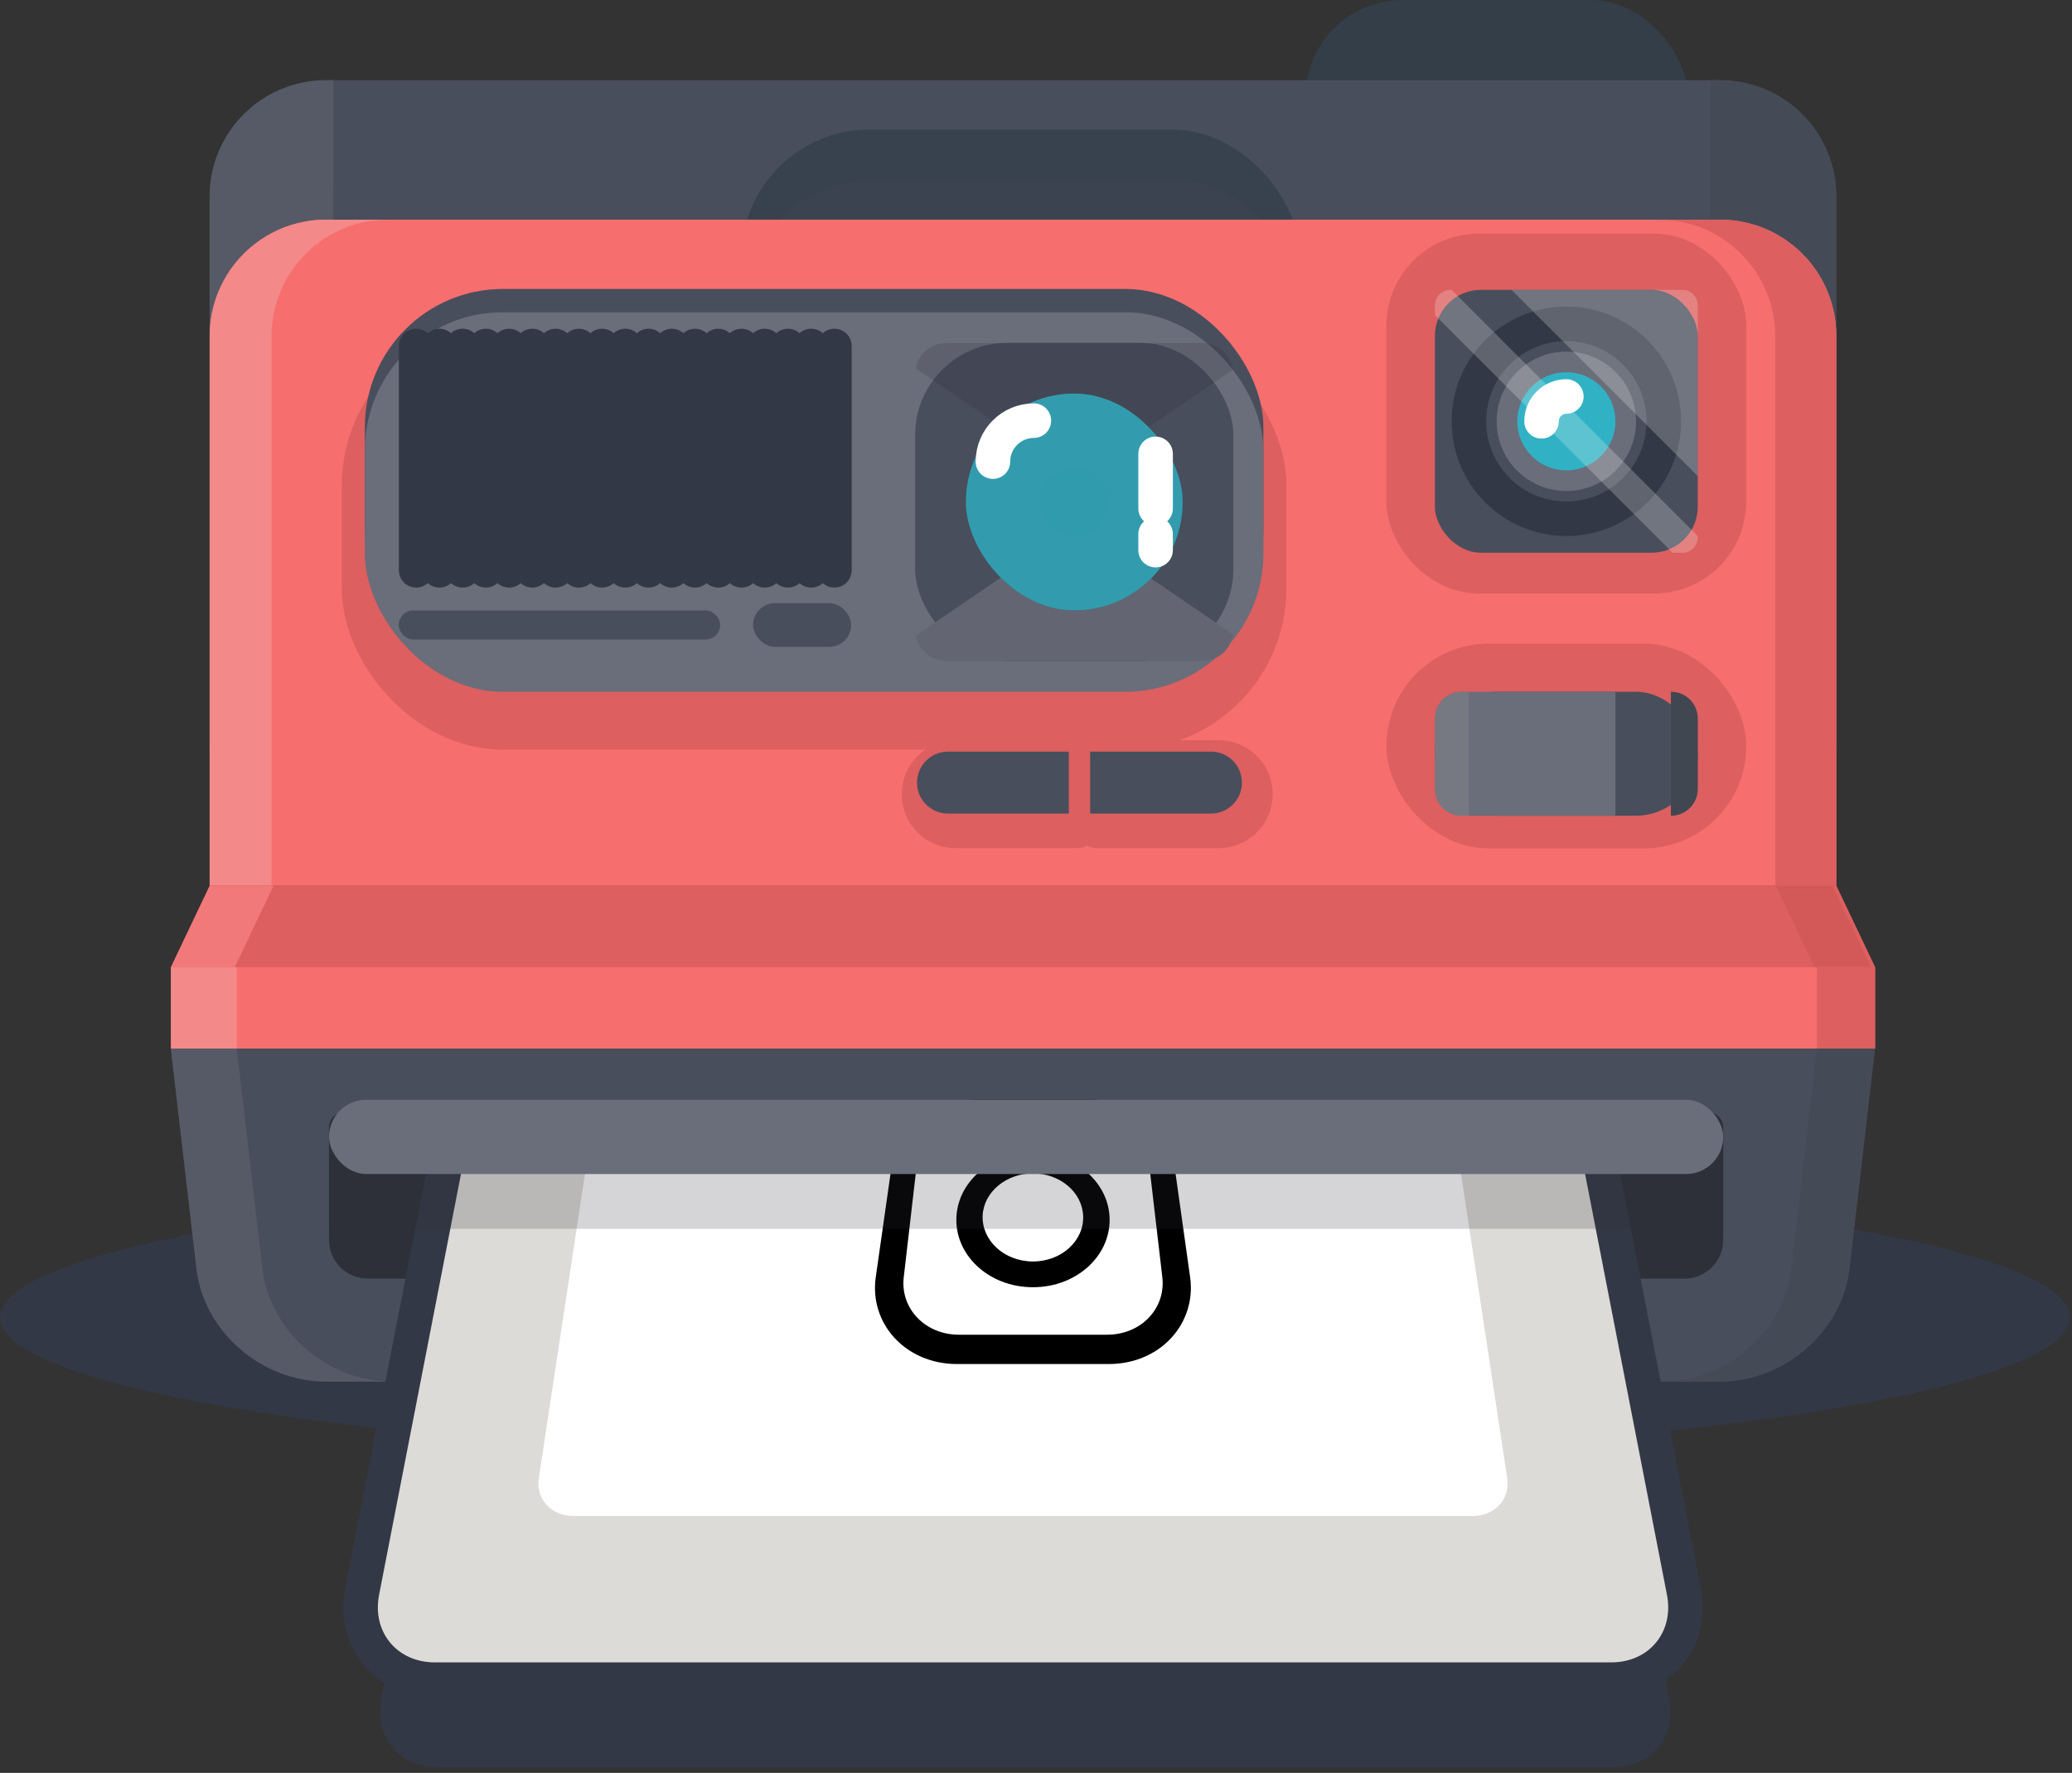 <?xml version="1.0" encoding="UTF-8"?>
<svg width="180px" height="154px" viewBox="0 0 180 154" version="1.1" xmlns="http://www.w3.org/2000/svg" xmlns:xlink="http://www.w3.org/1999/xlink">
    <rect x="0" y="0" width="180" height="154" fill="#333333" stroke="none"/>
    <title>day4-polariod</title>
    <defs>
        <radialGradient cx="-289.32%" cy="510.052%" fx="-289.32%" fy="510.052%" r="810.258%" gradientTransform="translate(-2.893,5.101),scale(0.822,1),translate(2.893,-5.101)" id="radialGradient-1">
            <stop stop-color="#F9C200" offset="0%"></stop>
            <stop stop-color="#FF4C50" offset="45%"></stop>
            <stop stop-color="#B53E93" offset="80%"></stop>
            <stop stop-color="#423E93" offset="100%"></stop>
        </radialGradient>
    </defs>
    <g id="Foundation:-niceverynice.com" stroke="none" stroke-width="1" fill="none" fill-rule="evenodd">
        <g id="Main-Page" transform="translate(-463, -4154)">
            <g id="Block-with-Categories" transform="translate(130, 3645)">
                <g id="Categories" transform="translate(0, 465)">
                    <g id="day4-polariod" transform="translate(333, 44)">
                        <ellipse id="Oval" fill="#323845" fill-rule="nonzero" cx="89.916" cy="114.423" rx="89.916" ry="12.469"></ellipse>
                        <path d="M140.164,153.495 L37.975,153.495 C34.668,153.495 32.504,150.837 33.13,147.627 L40.478,109.864 L137.665,109.864 L145.009,147.627 C145.635,150.837 143.472,153.495 140.164,153.495 Z" id="Path" fill="#323845" fill-rule="nonzero"></path>
                        <rect id="Rectangle" fill="#333E49" fill-rule="nonzero" x="113.42" y="0" width="33.194" height="16.822" rx="8.411"></rect>
                        <path d="M28.312,6.968 L149.434,6.968 C155.008,6.968 159.527,11.487 159.527,17.061 L159.527,64.837 L18.219,64.837 L18.219,17.061 C18.219,11.487 22.738,6.968 28.312,6.968 Z" id="Path" fill="#484E5C" fill-rule="nonzero"></path>
                        <path d="M149.424,6.968 L148.569,6.968 L148.569,64.837 L159.517,64.837 L159.517,17.061 C159.5,11.494 154.991,6.984 149.424,6.968 Z" id="Path" fill="#454B56" fill-rule="nonzero"></path>
                        <path d="M28.975,6.968 L28.302,6.968 C22.734,6.984 18.225,11.494 18.209,17.061 L18.209,64.837 L28.941,64.837 L28.941,17.061 C28.941,16.822 28.941,16.587 28.968,16.351 L28.975,6.968 Z" id="Path" fill="#555A66" fill-rule="nonzero"></path>
                        <rect id="Rectangle" fill="#38424F" fill-rule="nonzero" x="64.39" y="11.251" width="48.583" height="22.317" rx="11.158"></rect>
                        <rect id="Rectangle" fill="#3B4351" fill-rule="nonzero" x="64.581" y="15.682" width="48.583" height="22.317" rx="11.158"></rect>
                        <path d="M28.312,19.08 L149.434,19.08 C155.008,19.08 159.527,23.599 159.527,29.173 L159.527,76.949 L18.219,76.949 L18.219,29.173 C18.219,26.497 19.282,23.929 21.175,22.036 C23.068,20.143 25.635,19.08 28.312,19.08 Z" id="Path" fill="#F76E6E" fill-rule="nonzero"></path>
                        <path d="M149.424,19.08 L144.128,19.08 C149.695,19.097 154.205,23.606 154.221,29.173 L154.221,76.949 L159.517,76.949 L159.517,29.173 C159.5,23.606 154.991,19.097 149.424,19.08 Z" id="Path" fill="#DD5F5F" fill-rule="nonzero"></path>
                        <path d="M33.685,19.08 L28.302,19.08 C22.734,19.097 18.225,23.606 18.209,29.173 L18.209,76.949 L23.592,76.949 L23.592,29.173 C23.608,23.606 28.118,19.097 33.685,19.08 Z" id="Path" fill="#F48989" fill-rule="nonzero"></path>
                        <rect id="Rectangle" stroke="#DD5F5F" stroke-width="4" fill="#DD5F5F" fill-rule="nonzero" x="122.444" y="57.906" width="27.256" height="13.788" rx="6.894"></rect>
                        <rect id="Rectangle" fill="#484E5C" fill-rule="nonzero" x="124.654" y="60.09" width="22.835" height="10.766" rx="5.383"></rect>
                        <path d="M145.171,60.09 L145.154,60.09 L145.154,70.856 L145.171,70.856 C146.452,70.856 147.49,69.819 147.492,68.538 L147.492,62.411 C147.492,61.796 147.248,61.205 146.812,60.77 C146.377,60.334 145.787,60.09 145.171,60.09 L145.171,60.09 Z" id="Path" fill="#404751" fill-rule="nonzero"></path>
                        <path d="M140.339,60.09 L126.976,60.09 C126.36,60.09 125.77,60.334 125.335,60.77 C124.901,61.205 124.657,61.796 124.658,62.411 L124.658,68.538 C124.658,69.818 125.695,70.856 126.976,70.856 L140.339,70.856 L140.339,60.09 Z" id="Path" fill="#6A6D7A" fill-rule="nonzero"></path>
                        <path d="M126.976,60.09 C126.36,60.09 125.77,60.334 125.335,60.77 C124.901,61.205 124.657,61.796 124.658,62.411 L124.658,68.538 C124.658,69.818 125.695,70.856 126.976,70.856 L127.608,70.856 L127.608,60.09 L126.976,60.09 Z" id="Path" fill="#777982" fill-rule="nonzero"></path>
                        <rect id="Rectangle" stroke="#DD5F5F" stroke-width="4" fill="#DD5F5F" fill-rule="nonzero" x="122.444" y="22.296" width="27.256" height="27.256" rx="6"></rect>
                        <path d="M105.87,66.297 L95.376,66.297 L95.376,71.68 L105.87,71.68 C107.357,71.68 108.562,70.475 108.562,68.989 L108.562,68.989 C108.562,67.502 107.357,66.297 105.87,66.297 Z" id="Path" stroke="#DD5F5F" stroke-width="4" fill="#DD5F5F" fill-rule="nonzero" stroke-linecap="round" stroke-linejoin="round"></path>
                        <path d="M83.029,66.297 L93.523,66.297 L93.523,71.68 L83.029,71.68 C81.542,71.68 80.337,70.475 80.337,68.989 L80.337,68.989 C80.337,67.502 81.542,66.297 83.029,66.297 Z" id="Path" stroke="#DD5F5F" stroke-width="4" fill="#DD5F5F" fill-rule="nonzero" stroke-linecap="round" stroke-linejoin="round"></path>
                        <path d="M105.197,65.288 L94.704,65.288 L94.704,70.671 L105.197,70.671 C106.684,70.671 107.889,69.466 107.889,67.979 L107.889,67.979 C107.889,66.493 106.684,65.288 105.197,65.288 Z" id="Path" fill="#484E5C" fill-rule="nonzero"></path>
                        <path d="M82.356,65.288 L92.85,65.288 L92.85,70.671 L82.356,70.671 C80.869,70.671 79.664,69.466 79.664,67.979 L79.664,67.979 C79.664,66.493 80.869,65.288 82.356,65.288 Z" id="Path" fill="#484E5C" fill-rule="nonzero"></path>
                        <rect id="Rectangle" stroke="#DD5F5F" stroke-width="4" fill="#DD5F5F" fill-rule="nonzero" x="31.697" y="30.146" width="78.056" height="32.972" rx="12"></rect>
                        <rect id="Rectangle" fill="#484E5C" fill-rule="nonzero" x="31.697" y="25.099" width="78.056" height="32.972" rx="12"></rect>
                        <rect id="Rectangle" fill="#6A6D7A" fill-rule="nonzero" x="31.697" y="27.118" width="78.056" height="32.972" rx="12"></rect>
                        <path d="M76.838,27.118 L105.773,27.118 C108.002,27.118 109.81,28.925 109.81,31.155 L109.81,56.052 C109.81,58.282 108.002,60.09 105.773,60.09 L76.838,60.09 L76.838,27.118 Z" id="Path"></path>
                        <rect id="Rectangle" fill="#484E5C" fill-rule="nonzero" x="79.503" y="29.782" width="27.643" height="27.643" rx="8"></rect>
                        <path d="M93.422,45.76 L79.55,55.215 C79.788,56.488 80.899,57.411 82.194,57.412 L104.45,57.412 C105.79,57.412 106.926,56.426 107.115,55.1 L93.422,45.76 Z" id="Path" fill="#636672" fill-rule="nonzero"></path>
                        <path d="M93.422,41.45 L79.55,32 C79.786,30.725 80.898,29.8 82.194,29.799 L104.45,29.799 C105.79,29.799 106.926,30.784 107.115,32.111 L93.422,41.45 Z" id="Path" fill="#2D3039" fill-rule="nonzero" opacity="0.2"></path>
                        <rect id="Rectangle" fill="#3C4252" fill-rule="nonzero" x="83.904" y="34.183" width="18.841" height="18.841" rx="9.421"></rect>
                        <rect id="Rectangle" fill="#3C4252" fill-rule="nonzero" x="89.071" y="39.351" width="8.505" height="8.505" rx="4.253"></rect>
                        <path d="M93.324,37.332 C96.788,37.332 99.596,40.14 99.596,43.604 C99.596,47.067 96.788,49.875 93.324,49.875 C89.861,49.875 87.053,47.067 87.053,43.604 C87.053,40.14 89.861,37.332 93.324,37.332 Z" id="Rectangle" fill="#3C4252" fill-rule="nonzero" transform="translate(93.324, 43.604) rotate(90) translate(-93.324, -43.604) "></path>
                        <rect id="Rectangle" fill="#323845" fill-rule="nonzero" x="90.347" y="40.626" width="5.955" height="5.955" rx="2.978"></rect>
                        <rect id="Rectangle" fill="#484E5C" fill-rule="nonzero" x="124.654" y="25.176" width="22.835" height="22.835" rx="4"></rect>
                        <circle id="Oval" stroke="#323845" stroke-width="3" stroke-linecap="round" stroke-linejoin="round" cx="136.073" cy="36.596" r="8.465"></circle>
                        <circle id="Oval" fill="#6A6D7A" fill-rule="nonzero" cx="136.073" cy="36.596" r="6.056"></circle>
                        <circle id="Oval" fill="#30B2C4" fill-rule="nonzero" cx="136.073" cy="36.596" r="4.263"></circle>
                        <path d="M133.917,36.596 C133.918,35.405 134.883,34.441 136.073,34.439" id="Path" stroke="#FFFFFF" stroke-width="3" stroke-linecap="round" stroke-linejoin="round"></path>
                        <polygon id="Path" fill="#DD5F5F" fill-rule="nonzero" points="162.892 84.015 14.854 84.015 18.219 76.949 159.527 76.949"></polygon>
                        <polygon id="Path" fill="#DD5F5F" fill-rule="nonzero" points="162.892 84.015 14.854 84.015 18.219 76.949 159.527 76.949"></polygon>
                        <polygon id="Path" fill="#D35959" fill-rule="nonzero" points="159.191 76.949 154.272 76.949 157.636 84.015 162.555 84.015"></polygon>
                        <polygon id="Path" fill="#F27979" fill-rule="nonzero" points="18.219 76.949 14.854 84.015 20.392 84.015 23.757 76.949"></polygon>
                        <polygon id="Path" points="162.892 84.015 14.854 84.015 18.219 76.949 159.527 76.949"></polygon>
                        <rect id="Rectangle" fill="#F76E6E" fill-rule="nonzero" x="14.854" y="84.015" width="148.037" height="7.065"></rect>
                        <rect id="Rectangle" fill="#DD5F5F" fill-rule="nonzero" x="157.845" y="84.015" width="5.047" height="7.065"></rect>
                        <rect id="Rectangle" fill="#F48989" fill-rule="nonzero" x="14.854" y="84.015" width="5.72" height="7.065"></rect>
                        <rect id="Rectangle" x="14.854" y="84.015" width="148.037" height="7.065"></rect>
                        <path d="M149.424,120.004 L28.302,120.004 C22.727,120.004 17.704,115.661 17.071,110.217 L14.844,91.08 L162.881,91.08 L160.658,110.217 C160.032,115.661 155.009,120.004 149.424,120.004 Z" id="Path" fill="#484E5C" fill-rule="nonzero"></path>
                        <path d="M157.835,91.08 L155.611,110.217 C154.975,115.661 149.952,120.004 144.377,120.004 L149.424,120.004 C154.999,120.004 160.022,115.661 160.658,110.217 L162.881,91.08 L157.835,91.08 Z" id="Path" fill="#454B56" fill-rule="nonzero"></path>
                        <path d="M22.801,110.217 L20.564,91.08 L14.844,91.08 L17.071,110.217 C17.704,115.661 22.727,120.004 28.302,120.004 L34.022,120.004 C28.457,120.004 23.434,115.661 22.801,110.217 Z" id="Path" fill="#555A66" fill-rule="nonzero"></path>
                        <path d="M29.927,96.598 L148.357,96.598 C149.1,96.598 149.703,97.2 149.703,97.944 L149.703,107.701 C149.703,109.559 148.196,111.065 146.338,111.065 L31.946,111.065 C30.088,111.065 28.581,109.559 28.581,107.701 L28.581,97.944 C28.581,97.2 29.184,96.598 29.927,96.598 Z" id="Path" fill="#2D3039" fill-rule="nonzero"></path>
                        <path d="M139.969,144.4 L37.78,144.4 C34.473,144.4 32.309,141.746 32.932,138.533 L40.28,100.773 L137.466,100.773 L144.814,138.533 C145.44,141.746 143.277,144.4 139.969,144.4 Z" id="Path" fill="#DCDBD7" fill-rule="nonzero"></path>
                        <path d="M139.969,144.4 L37.78,144.4 C34.473,144.4 32.309,141.746 32.932,138.533 L40.28,100.773 L137.466,100.773 L144.814,138.533 C145.44,141.746 143.277,144.4 139.969,144.4 Z" id="Path" stroke="#323845" stroke-width="6" stroke-linecap="round" stroke-linejoin="round"></path>
                        <path d="M46.807,128.399 L50.935,101.184 L126.807,101.184 L130.936,128.399 C131.208,130.202 129.879,131.679 127.961,131.679 L49.784,131.679 C47.87,131.679 46.541,130.202 46.807,128.399 Z" id="Path" fill="#F9D176" fill-rule="nonzero"></path>
                        <path d="M88.688,96.571 C81.999,96.571 76.347,101.197 76.047,107.145 C75.735,113.387 81.38,118.672 88.671,118.672 C95.962,118.672 101.618,113.387 101.311,107.145 C101.022,101.197 95.373,96.571 88.684,96.571 L88.688,96.571 Z M96.268,101.954 C97.539,103.253 98.329,104.947 98.509,106.755 C97.178,106.503 95.826,106.373 94.471,106.365 L94.471,106.365 C93.519,106.365 92.567,106.437 91.625,106.58 C91.403,106.119 91.181,105.675 90.952,105.255 C92.937,104.542 94.749,103.418 96.268,101.954 L96.268,101.954 Z M88.688,98.835 C90.816,98.823 92.899,99.444 94.673,100.618 C93.341,101.927 91.731,102.918 89.963,103.519 C89.007,101.918 87.899,100.413 86.652,99.027 C87.318,98.9 87.994,98.836 88.671,98.835 L88.688,98.835 Z M84.459,99.676 C85.755,101.036 86.894,102.538 87.853,104.154 C85.321,104.774 82.723,105.088 80.115,105.09 L79.96,105.09 C79.658,105.09 79.399,105.09 79.18,105.09 C79.967,102.681 81.925,100.716 84.442,99.673 L84.459,99.676 Z M78.823,107.159 L78.823,107.034 C79.106,107.034 79.466,107.034 79.9,107.034 L79.9,107.034 C82.923,107.049 85.935,106.675 88.863,105.921 C89.055,106.284 89.243,106.664 89.431,107.055 C86.081,108.03 83.127,110.043 80.993,112.804 C79.549,111.28 78.772,109.244 78.833,107.145 L78.823,107.159 Z M88.674,116.065 C86.534,116.078 84.439,115.45 82.659,114.261 C83.34,113.306 84.142,112.442 85.044,111.691 C86.563,110.411 88.334,109.465 90.242,108.915 C91.106,111.029 91.79,113.211 92.288,115.439 C91.125,115.839 89.904,116.042 88.674,116.041 L88.674,116.065 Z M94.411,114.43 C93.909,112.391 93.256,110.393 92.459,108.451 C93.129,108.366 93.803,108.323 94.478,108.323 L94.508,108.323 C95.818,108.334 97.124,108.471 98.408,108.733 C97.944,111.113 96.491,113.184 94.411,114.43 Z" id="Shape" fill="#F55090" fill-rule="nonzero"></path>
                        <path d="M139.969,144.4 L37.78,144.4 C34.473,144.4 32.309,141.746 32.932,138.533 L40.28,100.773 L137.466,100.773 L144.814,138.533 C145.44,141.746 143.277,144.4 139.969,144.4 Z" id="Path" fill="#DCDBD7" fill-rule="nonzero"></path>
                        <path d="M139.969,144.4 L37.78,144.4 C34.473,144.4 32.309,141.746 32.932,138.533 L40.28,100.773 L137.466,100.773 L144.814,138.533 C145.44,141.746 143.277,144.4 139.969,144.4 Z" id="Path"></path>
                        <path d="M46.807,128.399 L50.935,101.184 L126.807,101.184 L130.936,128.399 C131.208,130.202 129.879,131.679 127.961,131.679 L49.784,131.679 C47.87,131.679 46.541,130.202 46.807,128.399 Z" id="Path" fill="#FFFFFF" fill-rule="nonzero"></path>
                        <path d="M94.882,95.524 L84.593,95.524 C81.101,95.524 77.938,97.806 77.528,100.79 L76.078,110.951 C75.513,114.964 78.658,118.484 83.143,118.484 L96.325,118.484 C100.8,118.484 103.946,114.964 103.391,110.951 L101.961,100.79 C101.54,97.806 98.378,95.524 94.895,95.524 L94.882,95.524 Z M100.975,110.951 C101.284,113.642 99.141,115.937 96.177,115.937 L83.308,115.937 C80.344,115.937 78.201,113.639 78.51,110.951 L79.688,100.79 C79.923,98.744 82.077,97.146 84.492,97.146 L94.983,97.146 C97.402,97.146 99.552,98.744 99.787,100.79 L100.975,110.951 Z" id="Shape" fill="#000000" fill-rule="nonzero"></path>
                        <path d="M89.738,100.114 C86.292,100.114 83.318,102.469 83.093,105.591 C82.85,108.919 85.825,111.812 89.738,111.812 C93.65,111.812 96.625,108.919 96.382,105.591 C96.157,102.486 93.183,100.114 89.738,100.114 Z M89.738,109.575 C87.231,109.575 85.28,107.744 85.364,105.591 C85.461,103.532 87.416,101.924 89.738,101.924 C92.059,101.924 93.997,103.532 94.095,105.591 C94.199,107.744 92.244,109.575 89.738,109.575 L89.738,109.575 Z" id="Shape" fill="#000000" fill-rule="nonzero"></path>
                        <path d="M96.137,98.633 C95.747,98.629 95.368,98.759 95.064,99.003 C94.793,99.224 94.644,99.56 94.66,99.908 C94.692,100.277 94.881,100.614 95.178,100.834 C95.509,101.088 95.915,101.225 96.332,101.224 C96.733,101.232 97.123,101.093 97.429,100.834 C97.696,100.604 97.836,100.259 97.806,99.908 C97.76,99.544 97.564,99.215 97.264,99.003 C96.938,98.762 96.543,98.632 96.137,98.633 L96.137,98.633 Z" id="Path" fill="url(#radialGradient-1)" fill-rule="nonzero"></path>
                        <path d="M29.927,96.598 L148.357,96.598 C149.1,96.598 149.703,97.2 149.703,97.944 L149.703,106.742 L28.581,106.742 L28.581,97.944 C28.581,97.587 28.723,97.244 28.975,96.992 C29.228,96.74 29.57,96.598 29.927,96.598 Z" id="Path" fill="#2D3039" fill-rule="nonzero" opacity="0.2"></path>
                        <rect id="Rectangle" fill="#6A6D7A" fill-rule="nonzero" x="28.581" y="95.524" width="121.121" height="6.456" rx="3.228"></rect>
                        <path d="M29.927,96.598 L148.357,96.598 C149.1,96.598 149.703,97.2 149.703,97.944 L149.703,101.981 L28.581,101.981 L28.581,97.944 C28.581,97.587 28.723,97.244 28.975,96.992 C29.228,96.74 29.57,96.598 29.927,96.598 Z" id="Path"></path>
                        <rect id="Rectangle" fill="#30B2C4" fill-rule="nonzero" opacity="0.81" x="83.904" y="34.183" width="18.841" height="18.841" rx="9.421"></rect>
                        <path d="M86.259,40.098 C86.261,38.134 87.851,36.542 89.815,36.538" id="Path" stroke="#FFFFFF" stroke-width="3" stroke-linecap="round" stroke-linejoin="round"></path>
                        <line x1="100.39" y1="46.396" x2="100.39" y2="47.786" id="Path" stroke="#FFFFFF" stroke-width="3" stroke-linecap="round" stroke-linejoin="round"></line>
                        <line x1="100.39" y1="39.422" x2="100.39" y2="44.166" id="Path" stroke="#FFFFFF" stroke-width="3" stroke-linecap="round" stroke-linejoin="round"></line>
                        <rect id="Rectangle" fill="#484E5C" fill-rule="nonzero" x="34.637" y="53.024" width="27.925" height="2.527" rx="1.263"></rect>
                        <rect id="Rectangle" fill="#484E5C" fill-rule="nonzero" x="65.422" y="52.392" width="8.522" height="3.792" rx="1.896"></rect>
                        <line x1="72.488" y1="30.055" x2="72.488" y2="49.539" id="Path" stroke="#323845" stroke-width="3" stroke-linecap="round" stroke-linejoin="round"></line>
                        <line x1="70.469" y1="30.055" x2="70.469" y2="49.539" id="Path" stroke="#323845" stroke-width="3" stroke-linecap="round" stroke-linejoin="round"></line>
                        <line x1="68.45" y1="30.055" x2="68.45" y2="49.539" id="Path" stroke="#323845" stroke-width="3" stroke-linecap="round" stroke-linejoin="round"></line>
                        <line x1="66.432" y1="30.055" x2="66.432" y2="49.539" id="Path" stroke="#323845" stroke-width="3" stroke-linecap="round" stroke-linejoin="round"></line>
                        <line x1="64.413" y1="30.055" x2="64.413" y2="49.539" id="Path" stroke="#323845" stroke-width="3" stroke-linecap="round" stroke-linejoin="round"></line>
                        <line x1="62.394" y1="30.055" x2="62.394" y2="49.539" id="Path" stroke="#323845" stroke-width="3" stroke-linecap="round" stroke-linejoin="round"></line>
                        <line x1="60.376" y1="30.055" x2="60.376" y2="49.539" id="Path" stroke="#323845" stroke-width="3" stroke-linecap="round" stroke-linejoin="round"></line>
                        <line x1="58.357" y1="30.055" x2="58.357" y2="49.539" id="Path" stroke="#323845" stroke-width="3" stroke-linecap="round" stroke-linejoin="round"></line>
                        <line x1="56.338" y1="30.055" x2="56.338" y2="49.539" id="Path" stroke="#323845" stroke-width="3" stroke-linecap="round" stroke-linejoin="round"></line>
                        <line x1="54.32" y1="30.055" x2="54.32" y2="49.539" id="Path" stroke="#323845" stroke-width="3" stroke-linecap="round" stroke-linejoin="round"></line>
                        <line x1="52.301" y1="30.055" x2="52.301" y2="49.539" id="Path" stroke="#323845" stroke-width="3" stroke-linecap="round" stroke-linejoin="round"></line>
                        <line x1="50.282" y1="30.055" x2="50.282" y2="49.539" id="Path" stroke="#323845" stroke-width="3" stroke-linecap="round" stroke-linejoin="round"></line>
                        <line x1="48.264" y1="30.055" x2="48.264" y2="49.539" id="Path" stroke="#323845" stroke-width="3" stroke-linecap="round" stroke-linejoin="round"></line>
                        <line x1="46.245" y1="30.055" x2="46.245" y2="49.539" id="Path" stroke="#323845" stroke-width="3" stroke-linecap="round" stroke-linejoin="round"></line>
                        <line x1="44.226" y1="30.055" x2="44.226" y2="49.539" id="Path" stroke="#323845" stroke-width="3" stroke-linecap="round" stroke-linejoin="round"></line>
                        <line x1="42.207" y1="30.055" x2="42.207" y2="49.539" id="Path" stroke="#323845" stroke-width="3" stroke-linecap="round" stroke-linejoin="round"></line>
                        <line x1="40.189" y1="30.055" x2="40.189" y2="49.539" id="Path" stroke="#323845" stroke-width="3" stroke-linecap="round" stroke-linejoin="round"></line>
                        <line x1="38.17" y1="30.055" x2="38.17" y2="49.539" id="Path" stroke="#323845" stroke-width="3" stroke-linecap="round" stroke-linejoin="round"></line>
                        <line x1="36.151" y1="30.055" x2="36.151" y2="49.539" id="Path" stroke="#323845" stroke-width="3" stroke-linecap="round" stroke-linejoin="round"></line>
                        <rect id="Rectangle" x="79.503" y="29.782" width="27.643" height="27.643" rx="8"></rect>
                        <path d="M146.147,25.18 L131.309,25.18 L147.492,41.36 L147.492,26.526 C147.492,25.782 146.89,25.18 146.147,25.18 Z" id="Path" fill="#FFFFFF" fill-rule="nonzero" opacity="0.22"></path>
                        <path d="M126.108,25.18 L126.003,25.18 C125.26,25.18 124.658,25.782 124.658,26.526 L124.658,27.37 L145.302,48.015 L146.147,48.015 C146.89,48.015 147.492,47.412 147.492,46.669 L147.492,46.561 L126.108,25.18 Z" id="Path" fill="#FFFFFF" fill-rule="nonzero" opacity="0.22"></path>
                        <rect id="Rectangle" x="124.654" y="25.176" width="22.835" height="22.835" rx="4"></rect>
                    </g>
                </g>
            </g>
        </g>
    </g>
</svg>